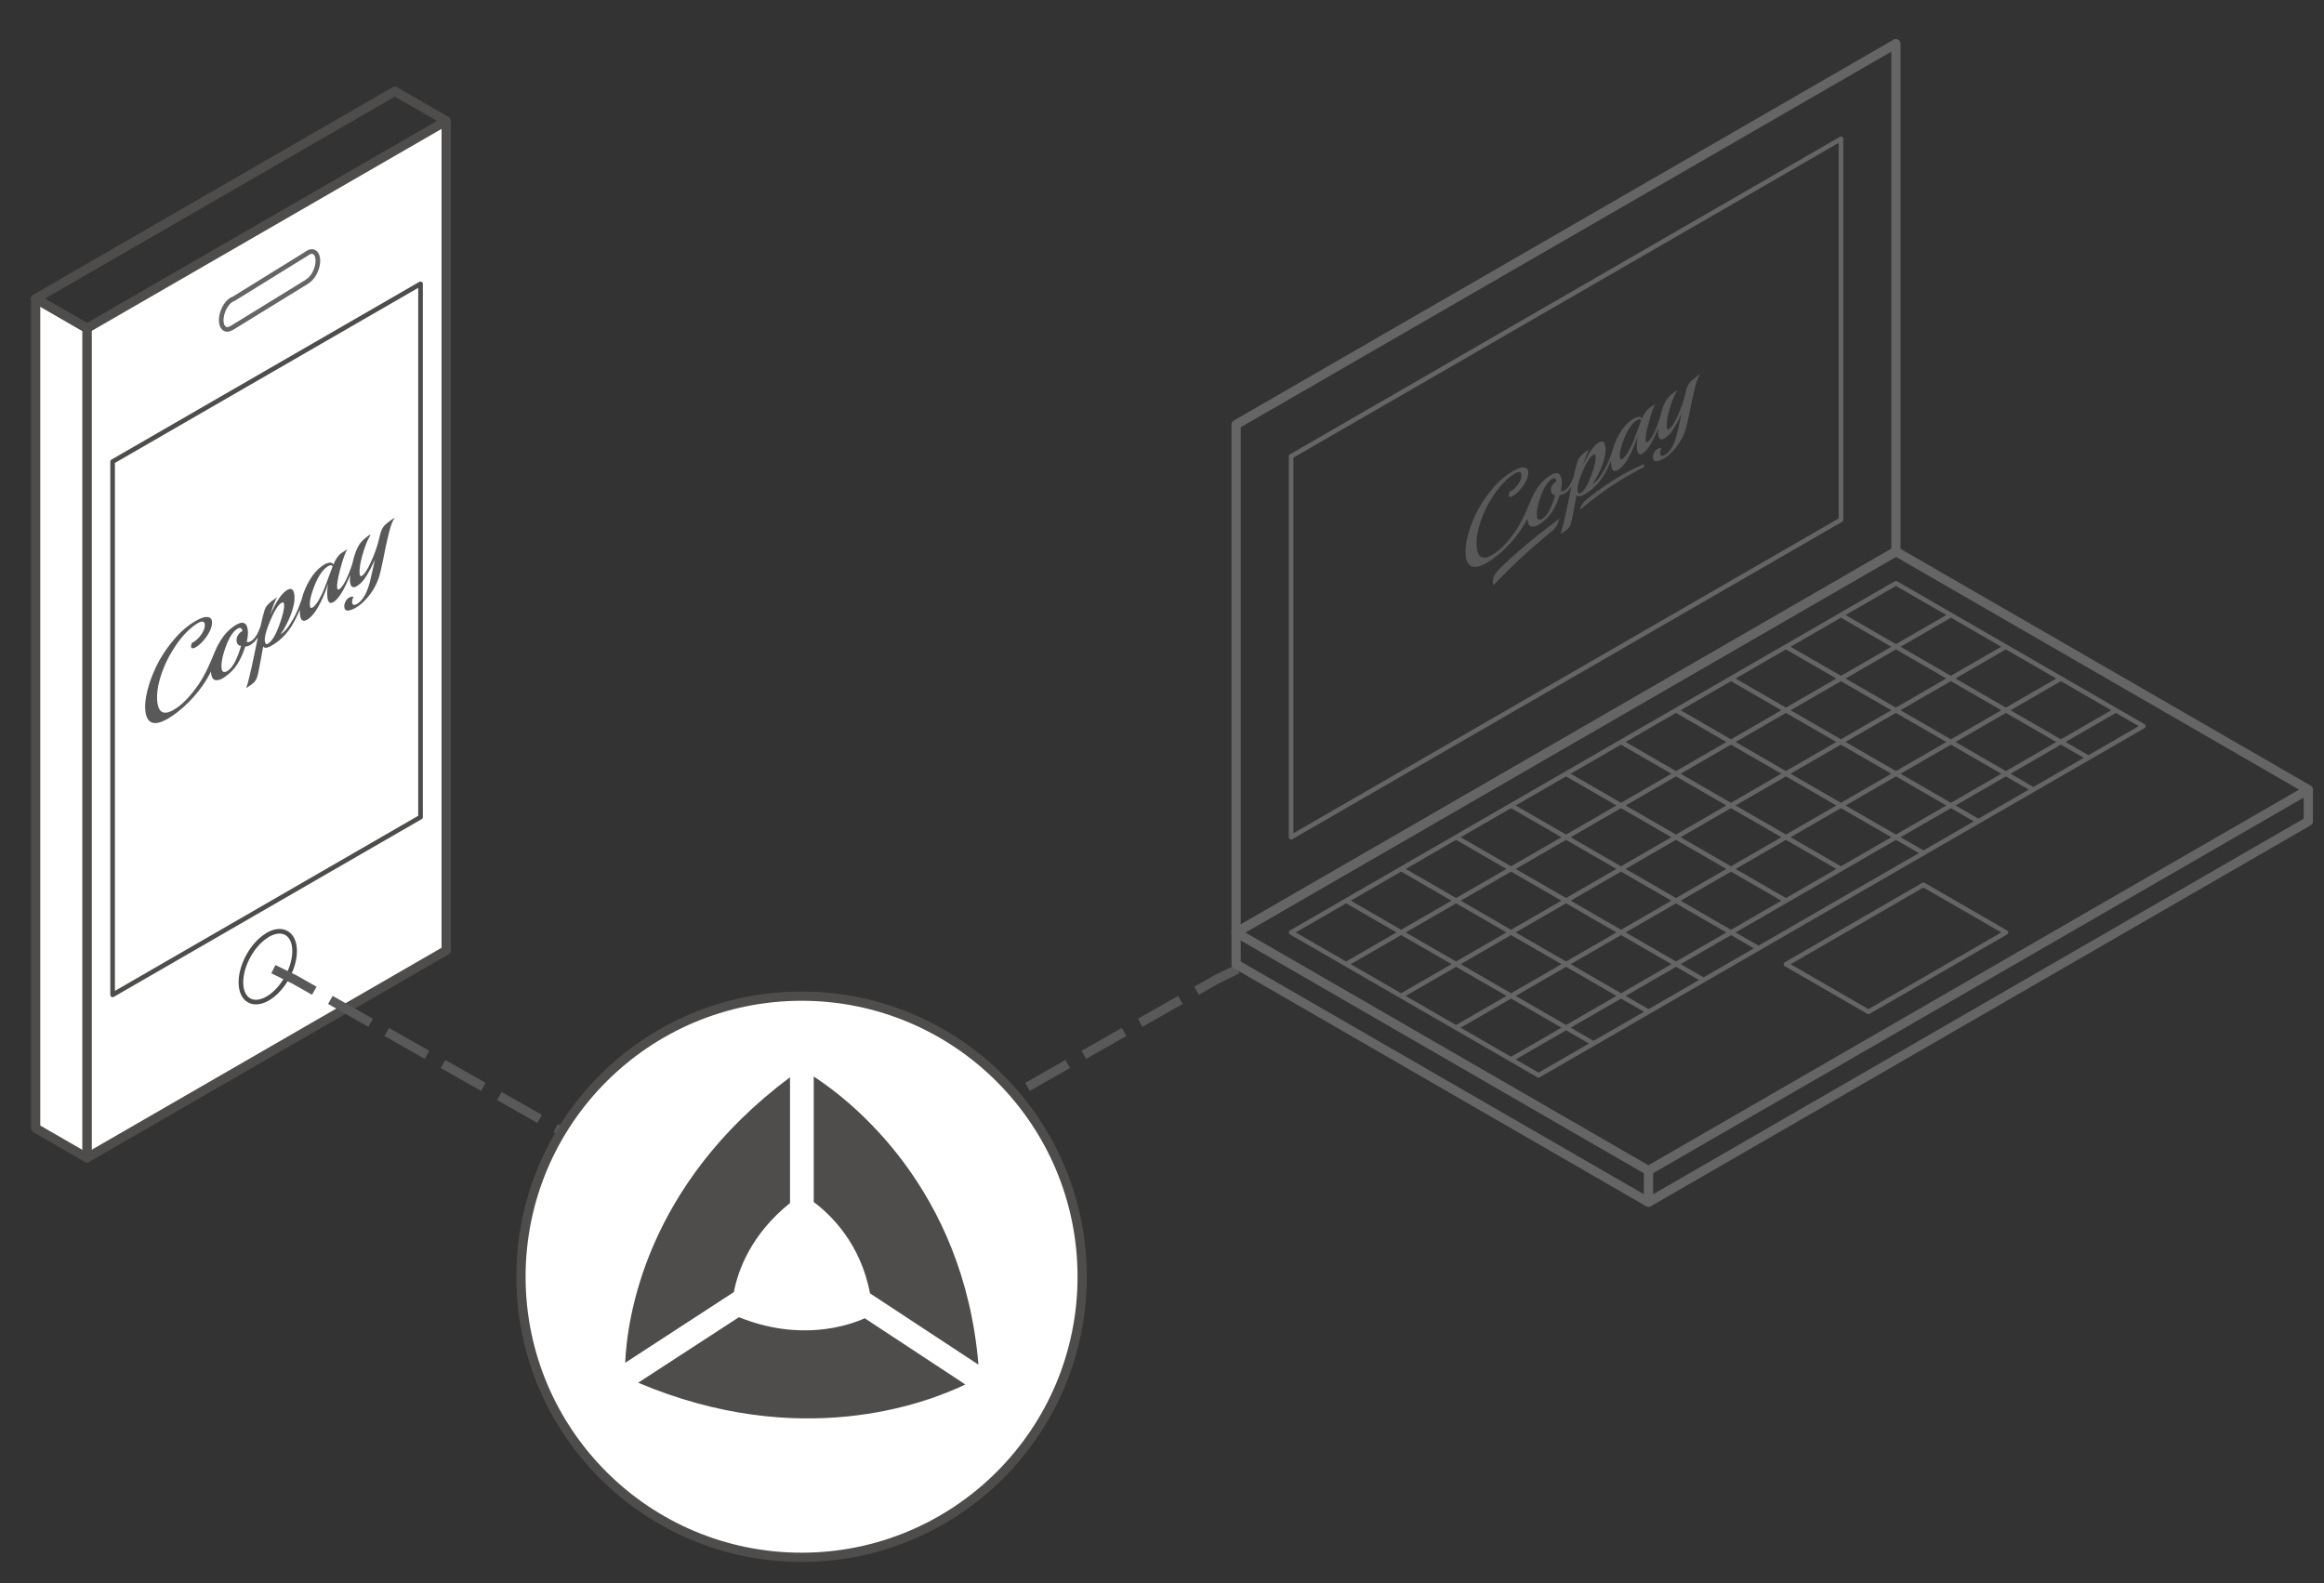 <svg viewBox="0 0 251 171" xmlns="http://www.w3.org/2000/svg" fill-rule="evenodd" clip-rule="evenodd" stroke-linejoin="round" stroke-miterlimit="1.414"><rect x="0" y="0" width="251" height="171" fill="#333333" stroke="none"/><path d="M9.39 48.258v76.8l38.8-22.4v-89.6l-38.8 22.4v12.8z" fill="#fff" stroke="#4e4d4c"/><path d="M45.418 88.258v-57.6l-33.256 19.2v57.6l33.256-19.2z" fill="#fff" stroke-width=".5" stroke="#4e4d4c"/><path d="M3.85 32.258v89.6l5.54 3.2v-89.6l-5.54-3.2z" fill="#fff" stroke="#4e4d4c"/><path d="M48.19 13.058l-5.544-3.2-38.797 22.4 5.54 3.2" fill="none" stroke="#4e4d4c"/><path d="M28.922 100.98c-1.602.93-2.903 3.224-2.903 5.118 0 1.894 1.3 2.678 2.9 1.748 1.6-.93 2.9-3.222 2.9-5.117s-1.3-2.68-2.91-1.75z" fill="none" stroke-width=".5" stroke="#4e4d4c"/><path d="M24.98 35.434v.02l8.23-5.06v-.02c.01-.006.02-.012.03-.02.604-.37 1.093-1.352 1.093-2.194 0-.84-.49-1.223-1.092-.853-.04.027-.08.056-.12.09l-7.89 4.88c-.08.023-.16.06-.25.113-.6.37-1.09 1.354-1.09 2.196 0 .84.49 1.223 1.09.853l.01-.01z" fill="none" stroke-width=".5" stroke="#656565"/><path d="M29.524 104.68l2.308 1.132 47.93 27.26m53.884-28.392l-2.308 1.132-47.93 27.26" fill="none" stroke-dasharray="5,2,0,0" stroke="#595959"/><g fill="#595959" fill-rule="nonzero"><path d="M176.46 47.537c-.166.434-.363.847-.59 1.238-.226.39-.433.65-.62.78-.172.117-.27.072-.294-.137-.056-.484.104-1.187.48-2.11.374-.92.798-1.543 1.272-1.868.266-.183.447-.19.544-.025-.158.45-.42 1.157-.79 2.122m-5.72 5.695c-.208.143-.33.057-.366-.26-.037-.316.082-.837.355-1.56.28-.726.55-1.297.82-1.714.17-.258.32-.44.48-.542.05-.03.08-.05.1-.057.11-.05.18.01.2.18.05.39-.11 1.08-.47 2.07-.36.99-.72 1.62-1.1 1.87m-2.74-1.19c-.18.12-.31.27-.41.45-.09.18-.12.36-.1.54.04.29.19.46.45.48-.13.49-.32.98-.54 1.47-.23.48-.49.83-.8 1.04-.37.23-.58.15-.63-.25-.04-.41.03-.95.24-1.62.37-1.23.81-2.01 1.3-2.35.32-.22.51-.16.58.18l-.06.04zm15.13-11.27c-.18.12-.37.27-.57.46-.06.05-.12.13-.17.22l-.13.21c-.03.05-.06.14-.1.25-.03.11-.06.2-.08.26s-.04.17-.08.34l-.09.37c-.16.63-.41 1.33-.76 2.09-.34.76-.65 1.23-.91 1.4-.13.093-.21.025-.24-.204-.05-.43.05-1.06.28-1.9.24-.83.49-1.47.75-1.92.04-.07.06-.12.06-.143 0-.03-.02-.03-.05-.01-.38.26-.67.51-.88.747-.21.24-.4.58-.57 1.025-.13.343-.243.745-.34 1.204-.48 1.435-.92 2.29-1.31 2.56-.13.09-.205.05-.225-.13-.04-.336.07-.99.33-1.96.26-.98.5-1.638.714-1.98l-.108.07-.54.36c-.15.1-.29.26-.45.49-.15.227-.254.445-.32.654-.09-.17-.24-.232-.45-.192-.21.04-.432.14-.662.3-.49.33-.92.81-1.29 1.43-.37.62-.64 1.25-.8 1.88l-.01.04-.08.227c-.185.51-.33.88-.43 1.11-.196.42-.43.85-.71 1.28-.28.43-.57.75-.86.95l-.09.06c.435-.62.79-1.314 1.076-2.09.287-.774.4-1.417.34-1.93-.07-.62-.347-.76-.83-.43-.51.35-1.05 1.17-1.623 2.46.28-.92.52-1.52.71-1.798l-.32.22c-.422.29-.71.573-.87.853-.07.15-.18.49-.312 1.038-.05.196-.113.477-.195.846-.254.73-.56 1.213-.91 1.454-.2.14-.36.17-.49.106.11-.46.15-.85.11-1.173-.1-.85-.57-.98-1.43-.39-.51.35-.95.82-1.33 1.43-.222.364-.41.73-.56 1.086l.01-.01c-.35.85-.944 2.323-1.7 3.405-.75 1.085-1.49 1.87-2.21 2.37-1.16.8-1.81.6-1.95-.6-.09-.77.04-1.68.38-2.724s.83-2.04 1.478-2.99c.646-.95 1.33-1.68 2.067-2.18.557-.38.856-.377.9.02.03.252-.063.552-.28.9-.22.34-.464.61-.744.8-.1.07-.19.115-.274.14-.07.17-.1.31-.09.41.01.1.07.15.18.14.11-.004.24-.06.4-.17.336-.23.65-.55.94-.95.29-.4.48-.78.56-1.135.04-.19.056-.347.04-.468-.04-.33-.243-.48-.62-.45-.38.03-.895.27-1.56.72-.66.45-1.31 1.08-1.95 1.88-.64.8-1.153 1.62-1.55 2.45-.39.83-.683 1.64-.88 2.43-.193.79-.26 1.47-.2 2.024.17 1.47 1.1 1.63 2.79.47.725-.5 1.42-1.12 2.09-1.86.664-.746 1.2-1.5 1.61-2.26.066-.125.124-.24.18-.35 0 .06.006.115.012.17.044.42.193.656.443.706.25.05.555-.05.914-.294.56-.385 1-.837 1.33-1.357.32-.52.58-1.103.79-1.76.18.01.4-.063.64-.23.21-.14.42-.37.63-.69-.11.49-.23 1.066-.36 1.718-.4 1.9-.67 3.04-.83 3.423l.52-.35c.14-.1.26-.2.35-.295.09-.09.16-.23.224-.4s.148-.5.24-.992l.4-2.18c.13.27.538.17 1.228-.3s1.26-1.09 1.72-1.844c.28-.47.54-.99.78-1.56-.005.18 0 .35.02.51.07.62.35.76.83.43.697-.48 1.377-1.68 2.04-3.6-.105.505-.133.97-.085 1.385.06.56.29.703.676.44.5-.34 1.04-1.24 1.63-2.7-.03.286-.037.51-.02.674.03.28.11.45.24.52.13.063.29.03.483-.1.19-.13.35-.267.49-.4.138-.14.32-.39.54-.76.23-.37.48-.87.78-1.498l-.44 1.96c-.28 1.243-.716 2.07-1.3 2.47-.15.1-.28.145-.384.134-.11-.01-.17-.08-.18-.21-.03-.24.02-.43.14-.557-.04-.04-.11-.06-.2-.058-.09.007-.2.05-.33.14-.12.087-.23.222-.31.406-.085.19-.12.35-.1.5.03.285.18.405.45.36.27-.04.59-.19.95-.43.36-.25.702-.57 1.04-.98.33-.41.6-.83.803-1.27.21-.44.37-.955.5-1.55.05-.2.11-.48.18-.834.07-.36.12-.58.14-.68l.16-.794c.09-.433.205-.93.34-1.48.175-.66.365-1.133.57-1.413l-.44.306z"/><path d="M168.412 56.014c-2.447 1.833-4.796 3.78-6.454 5.418-.69.683-.866 1.35-.648 1.76 2.816-2.914 4.21-4.083 6.267-5.782.364-.302.655-.743.773-1.17l.062-.226m9.16-5.567c.073-.35-.01-.313-.322-.18-1.708.737-3.587 1.842-5.848 3.632-.38.3-.694.75-.753 1.17 0 0 2.83-2.58 6.92-4.63z"/></g><g fill="none" stroke="#656565"><path d="M178.044 126.43l71.262-41.144-44.54-25.715-71.26 41.15 44.538 25.72z"/><path d="M178.044 126.43v3.427l-44.538-25.714v-3.43m44.538 29.144l71.262-41.143v-3.428"/><path d="M192.89 104.143l8.908 5.143 14.846-8.572-8.908-5.143-14.846 8.58zm-26.723 12L231.49 78.43 204.767 63l-65.323 37.714 26.723 15.43z" stroke-width=".5"/><path d="M189.92 102.43l-2.968-1.716 17.815-10.285 2.97 1.71m-35.63 20.57l-26.724-15.43m32.66 12L151.32 93.85m32.668 12L157.26 90.43m29.692 10.284L163.198 87m29.692 10.286L169.136 83.57m29.694 10.287l-23.755-13.714m29.692 10.287l-23.754-13.716m32.662 12l-26.723-15.428m32.66 12l-26.722-15.43m32.662 12L198.83 66.43m-53.447 37.713l65.323-37.714m-59.386 41.14l65.324-37.72M157.26 111l65.322-37.714m-59.384 41.144l65.323-37.716" stroke-width=".5"/><path d="M133.506 100.714V45.857l71.26-41.143V59.57l-71.26 41.144z"/><path d="M139.444 90.43V49.285L198.83 15v41.143L139.443 90.43z" stroke-width=".5"/></g><path d="M35.08 63.45c-.178.463-.387.902-.628 1.32-.24.415-.46.692-.66.828-.184.126-.288.078-.314-.144-.06-.516.11-1.264.51-2.245.4-.99.85-1.65 1.356-2 .283-.2.476-.2.58-.03-.17.48-.45 1.23-.844 2.26m-6.087 6.06c-.22.15-.352.06-.39-.28-.04-.34.087-.89.378-1.67.3-.77.58-1.38.87-1.83.18-.28.34-.47.51-.58.05-.03.08-.05.11-.06.12-.05.19.01.21.19.05.41-.12 1.15-.5 2.21-.38 1.05-.77 1.72-1.17 1.99m-2.92-1.27c-.19.13-.33.29-.43.48-.1.19-.13.38-.11.57.04.312.2.484.48.514-.14.53-.34 1.05-.58 1.57-.24.52-.53.89-.85 1.116-.4.25-.62.16-.67-.27-.05-.43.03-1 .25-1.72.4-1.31.86-2.14 1.39-2.502.34-.23.54-.17.62.19l-.07.05zm16.1-11.99c-.19.13-.39.29-.61.49-.06.06-.13.14-.19.23s-.1.17-.14.23c-.03.06-.07.15-.11.27-.04.12-.06.22-.08.28l-.09.36-.1.4c-.17.676-.44 1.418-.81 2.227-.36.81-.69 1.31-.96 1.497-.14.1-.23.03-.26-.215-.05-.46.05-1.13.3-2.02.25-.89.52-1.57.8-2.045.04-.074.06-.125.06-.154 0-.03-.02-.03-.05-.01-.41.28-.72.54-.94.79-.22.254-.42.617-.6 1.09-.14.365-.26.79-.36 1.28-.518 1.53-.98 2.44-1.4 2.73-.14.096-.22.05-.24-.14-.04-.354.072-1.052.35-2.09.28-1.034.53-1.74.76-2.102l-.11.08-.58.38c-.15.11-.31.28-.47.52-.16.247-.276.48-.34.7-.097-.18-.257-.25-.48-.21-.23.046-.46.15-.71.32-.52.36-.977.87-1.37 1.53-.395.66-.68 1.33-.854 2.01l-.01.04-.085.24c-.19.536-.35.93-.46 1.176-.2.45-.452.9-.75 1.36-.3.46-.6.795-.92 1.01l-.09.063c.46-.654.84-1.394 1.15-2.22.3-.824.42-1.51.35-2.054-.076-.66-.37-.81-.88-.46-.545.37-1.12 1.248-1.73 2.62.3-.98.55-1.612.76-1.91l-.347.24c-.45.31-.76.62-.92.91-.08.16-.192.53-.336 1.11-.05.202-.12.502-.205.9-.27.772-.59 1.29-.97 1.55-.214.142-.39.18-.52.11.12-.49.16-.91.12-1.25-.106-.91-.61-1.05-1.52-.42-.546.37-1.02.88-1.42 1.53-.24.39-.44.77-.594 1.16v-.02c-.364.9-1 2.473-1.8 3.63-.8 1.15-1.585 1.99-2.36 2.52-1.24.85-1.93.633-2.076-.64-.1-.826.04-1.79.4-2.9.36-1.11.89-2.176 1.57-3.186.68-1.01 1.42-1.78 2.2-2.317.59-.4.91-.393.955.02.03.276-.067.59-.297.96-.23.368-.5.65-.797.858-.11.08-.205.13-.292.16-.075.186-.11.33-.095.44.01.11.078.16.19.157.118-.005.26-.065.427-.18.36-.25.693-.585 1.002-1.014.31-.43.51-.834.6-1.21.04-.2.06-.365.04-.494-.04-.35-.26-.51-.66-.48-.4.032-.953.29-1.657.77-.705.484-1.4 1.152-2.08 2.01-.683.852-1.233 1.72-1.65 2.61-.42.883-.733 1.75-.94 2.59-.21.842-.28 1.56-.21 2.16.18 1.57 1.167 1.732 2.965.5.77-.53 1.51-1.19 2.22-1.98.71-.795 1.28-1.597 1.712-2.41.07-.13.13-.25.19-.37 0 .064.003.125.01.185.05.445.21.695.476.75.26.05.59-.05.97-.315.6-.41 1.07-.89 1.41-1.44.34-.55.62-1.18.84-1.875.2.01.43-.07.68-.25.22-.15.447-.394.677-.73-.11.524-.24 1.13-.38 1.826-.42 2.023-.716 3.24-.88 3.65l.55-.38c.15-.11.274-.21.37-.317.09-.11.17-.25.24-.43s.15-.537.254-1.065l.425-2.32c.13.28.56.18 1.3-.33.73-.5 1.34-1.158 1.83-1.96.292-.498.57-1.05.83-1.66-.01.19 0 .372.012.542.072.66.37.814.88.463.74-.51 1.464-1.784 2.17-3.83-.11.54-.14 1.03-.09 1.477.07.6.31.75.72.47.534-.362 1.11-1.32 1.74-2.87-.03.3-.04.54-.02.717.03.3.113.486.253.556.14.07.31.04.52-.1.2-.14.373-.28.52-.43.14-.14.333-.41.573-.8.237-.39.51-.92.824-1.59l-.47 2.08c-.3 1.33-.76 2.21-1.38 2.63-.16.11-.3.16-.41.15-.114-.01-.18-.086-.194-.22-.03-.26.023-.458.16-.595-.05-.05-.12-.07-.22-.06-.1.002-.217.05-.35.142-.136.09-.247.236-.336.43-.09.2-.122.375-.104.533.03.3.193.43.48.38.29-.046.624-.2 1.006-.46.38-.265.75-.61 1.103-1.045.357-.43.64-.88.86-1.35.22-.466.397-1.015.53-1.65.05-.21.11-.51.19-.89.077-.38.126-.62.15-.72.02-.1.08-.38.17-.843.1-.46.22-.99.37-1.575.18-.71.38-1.21.604-1.51l-.47.32z" fill="#595959" fill-rule="nonzero"/><circle cx="86.572" cy="137.901" r="30.306" fill="#fff" stroke="#4e4d4c"/><path d="M93.962 139.694l11.714 7.706c-1.597-19.033-13.72-28.475-17.79-31.128v13.56c1.827 1.357 5.063 4.467 6.076 9.862zm-26.44 7.505l11.736-7.64c.47-2.42 1.883-6.25 6.067-9.62v-13.58c-15.672 11.68-17.607 26.16-17.803 30.84zm12.275-4.92l-10.873 7.07c17.4 7.36 30.948 2.3 35.337.19l-10.86-7.15c-1.94.86-7.07 2.51-13.6-.12z" fill="#4e4d4c"/></svg>